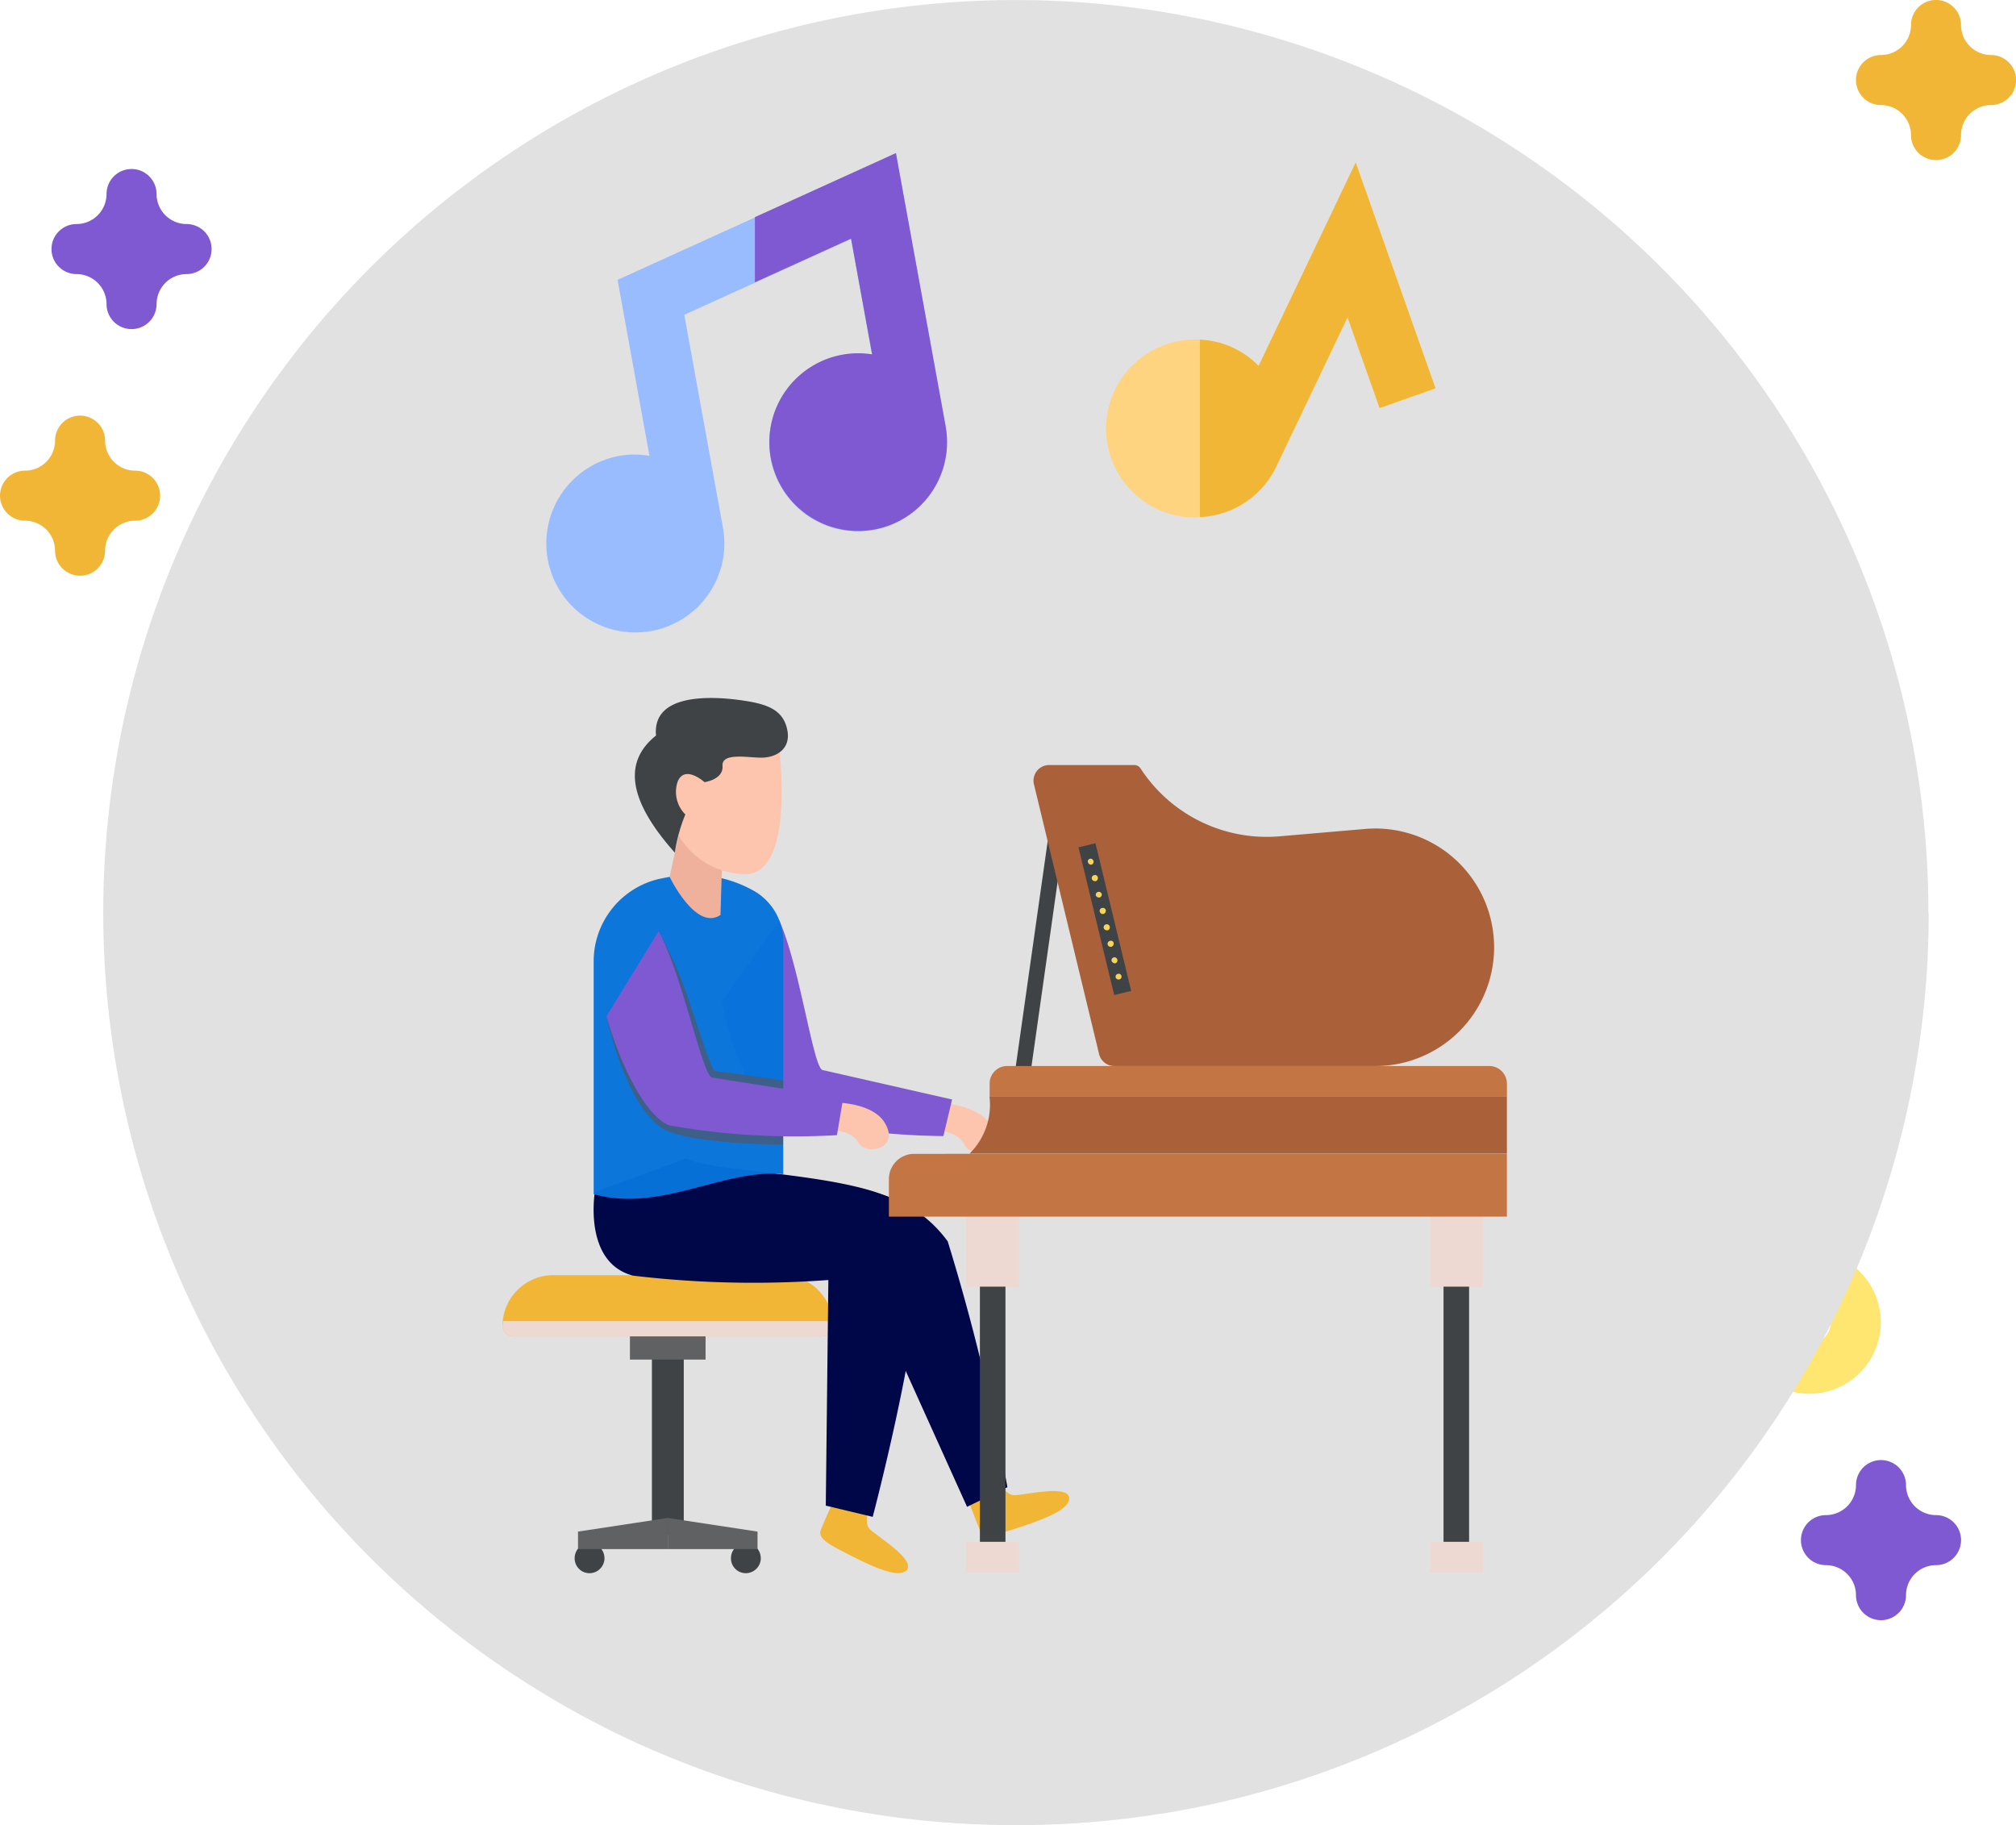 <svg xmlns="http://www.w3.org/2000/svg" width="46.136" height="41.768" viewBox="0 0 46.136 41.768">
  <g id="Group_1054" data-name="Group 1054" transform="translate(-416.5 -1029)">
    <g id="Group_1052" data-name="Group 1052" transform="translate(1319.5 -477.018)">
      <g id="Group_1049" data-name="Group 1049" transform="translate(-903 1506.018)">
        <path id="Path_4751" data-name="Path 4751" d="M405.681,371.928a1.636,1.636,0,1,1,1.636-1.636A1.638,1.638,0,0,1,405.681,371.928Zm0-2.127a.491.491,0,1,0,.491.491A.492.492,0,0,0,405.681,369.8Z" transform="translate(-364.275 -340.034)" fill="#fee671"/>
        <path id="Path_4752" data-name="Path 4752" d="M68.751,156.072a.572.572,0,0,1-.572-.572.688.688,0,0,0-.687-.687.572.572,0,1,1,0-1.145.688.688,0,0,0,.687-.687.572.572,0,1,1,1.145,0,.688.688,0,0,0,.687.687.572.572,0,1,1,0,1.145.688.688,0,0,0-.687.687A.572.572,0,0,1,68.751,156.072Z" transform="translate(-65.741 -148.541)" fill="#7e59d1"/>
        <path id="Path_4753" data-name="Path 4753" d="M418.484,414.156a.572.572,0,0,1-.572-.572.688.688,0,0,0-.687-.687.572.572,0,1,1,0-1.145.688.688,0,0,0,.687-.687.572.572,0,0,1,1.145,0,.688.688,0,0,0,.687.687.572.572,0,1,1,0,1.145.687.687,0,0,0-.687.687A.572.572,0,0,1,418.484,414.156Z" transform="translate(-375.438 -377.081)" fill="#7e59d1"/>
        <g id="Group_867" data-name="Group 867">
          <path id="Path_4754" data-name="Path 4754" d="M429.484,122.285a.572.572,0,0,1-.572-.572.688.688,0,0,0-.687-.687.572.572,0,1,1,0-1.145.688.688,0,0,0,.687-.687.572.572,0,1,1,1.145,0,.688.688,0,0,0,.687.687.572.572,0,0,1,0,1.145.688.688,0,0,0-.687.687A.572.572,0,0,1,429.484,122.285Z" transform="translate(-385.179 -118.622)" fill="#f2b636"/>
          <path id="Path_4755" data-name="Path 4755" d="M58.459,205.369a.572.572,0,0,1-.572-.572.688.688,0,0,0-.687-.687.572.572,0,0,1,0-1.145.688.688,0,0,0,.687-.687.572.572,0,0,1,1.145,0,.688.688,0,0,0,.687.687.572.572,0,1,1,0,1.145.688.688,0,0,0-.687.687A.572.572,0,0,1,58.459,205.369Z" transform="translate(-56.627 -192.195)" fill="#f2b636"/>
        </g>
      </g>
      <g id="svgexport-6_28_" data-name="svgexport-6 (28)" transform="translate(-900.63 1506.018)">
        <path id="Path_5160" data-name="Path 5160" d="M41.768,20.883A20.87,20.87,0,0,1,27.216,40.789a20.466,20.466,0,0,1-3.011.715l-.014,0q-.759.121-1.534.187l-.332.025c-.156.01-.313.019-.471.026q-.483.023-.972.023t-1-.024q-.224-.01-.448-.026c-.112-.008-.222-.015-.333-.025q-.794-.066-1.571-.193c-.247-.04-.494-.083-.737-.132a20.628,20.628,0,0,1-3.079-.862q-.863-.315-1.69-.7-.281-.132-.559-.274-.713-.36-1.394-.774a20.884,20.884,0,1,1,31.69-17.872Zm0,0" transform="translate(0 0.001)" fill="#e1e1e1"/>
      </g>
    </g>
    <g id="svgexport-6_29_" data-name="svgexport-6 (29)" transform="translate(428.948 1020.298)">
      <g id="Group_1053" data-name="Group 1053" transform="translate(0.035 0)">
        <path id="Path_5238" data-name="Path 5238" d="M9.192,276.04,8.056,269.8l-3.227,1.466-3.144,1.428.73,4.028a2.011,2.011,0,0,0-.691,0,2.037,2.037,0,1,0,2.371,1.636l-.884-4.865,1.618-.735,2.2-1,.478,2.65a2.033,2.033,0,1,0,1.68,1.636Z" transform="translate(-0.035 -257.588)" fill="#9bf"/>
        <path id="Path_5239" data-name="Path 5239" d="M108.646,274.4a2.033,2.033,0,1,0,1.68,1.636l-1.136-6.242-3.227,1.466v1.491l2.2-1Z" transform="translate(-101.17 -257.589)" fill="#7e59d1"/>
        <path id="Path_5242" data-name="Path 5242" d="M289.546,274.428l-2.222,4.655a1.982,1.982,0,0,0-1.343-.6,2.037,2.037,0,1,0-.1,4.071c.033,0,.064-.012.1-.014a2.032,2.032,0,0,0,1.744-1.144h0l1.634-3.422.734,2.076,1.279-.452Z" transform="translate(-271.004 -262.008)" fill="#ffd480"/>
        <path id="Path_5243" data-name="Path 5243" d="M332.709,281.393h0l1.634-3.422.734,2.076,1.279-.452-1.826-5.166-2.222,4.655a1.982,1.982,0,0,0-1.343-.6v4.058A2.032,2.032,0,0,0,332.709,281.393Z" transform="translate(-315.988 -262.008)" fill="#f2b636"/>
      </g>
    </g>
    <g id="svgexport-6_30_" data-name="svgexport-6 (30)" transform="translate(423 1035.846)">
      <g id="Group_993" data-name="Group 993" transform="translate(5 9.126)">
        <path id="Path_4817" data-name="Path 4817" d="M38.867,16.25l-.848,5.983H37.66l.848-5.983Z" transform="translate(-25.93 -13.691)" fill="#3f4346"/>
        <g id="Group_985" data-name="Group 985" transform="translate(0 13.208)">
          <path id="Path_4818" data-name="Path 4818" d="M14.52,48.83h.729v4.892H14.52Z" transform="translate(-11.101 -47.778)" fill="#3f4346"/>
          <path id="Path_4819" data-name="Path 4819" d="M13.12,47.97h1.731v1.189H13.12Z" transform="translate(-10.204 -47.227)" fill="#5f6163"/>
          <path id="Path_4820" data-name="Path 4820" d="M5.237,47.3h7.09a.237.237,0,0,0,.237-.237v0A1.163,1.163,0,0,0,11.4,45.9H6.164A1.163,1.163,0,0,0,5,47.064v0A.239.239,0,0,0,5.237,47.3Z" transform="translate(-5 -45.9)" fill="#f2b636"/>
          <path id="Path_4821" data-name="Path 4821" d="M5.011,48.83c0,.04-.011.075-.011.111v0a.237.237,0,0,0,.237.237h7.09a.237.237,0,0,0,.237-.237v0a1.064,1.064,0,0,0-.011-.111Z" transform="translate(-5 -47.778)" fill="#edd9d2"/>
          <g id="Group_983" data-name="Group 983" transform="translate(1.652 6.138)">
            <path id="Path_4822" data-name="Path 4822" d="M10.282,63.327a.345.345,0,0,1-.345.345.339.339,0,0,1-.338-.345.341.341,0,0,1,.682,0Z" transform="translate(-9.6 -62.99)" fill="#3f4346"/>
            <path id="Path_4823" data-name="Path 4823" d="M20.242,63.327a.345.345,0,0,1-.345.345.339.339,0,0,1-.338-.345.341.341,0,0,1,.682,0Z" transform="translate(-15.983 -62.99)" fill="#3f4346"/>
          </g>
          <g id="Group_984" data-name="Group 984" transform="translate(1.728 5.556)">
            <path id="Path_4824" data-name="Path 4824" d="M11.864,61.37l-2.054.312v.4h2.054Z" transform="translate(-9.81 -61.37)" fill="#5f6163"/>
            <path id="Path_4825" data-name="Path 4825" d="M15.53,61.37l2.054.312v.4H15.53Z" transform="translate(-13.476 -61.37)" fill="#5f6163"/>
          </g>
        </g>
        <g id="Group_987" data-name="Group 987" transform="translate(2.083)">
          <path id="Path_4826" data-name="Path 4826" d="M32.31,34.9s1.009.011,1.3.553c.327.618-.463.736-.625.417s-.5-.28-.812-.42Z" transform="translate(-24.495 -25.643)" fill="#fdc5ae"/>
          <path id="Path_4827" data-name="Path 4827" d="M20.284,23.29c.467,1.031.772,3.333.988,3.426l2.97.675-.2.837a16.583,16.583,0,0,1-3.811-.481c-.535-.251-1.034-1.49-1.264-2.593Z" transform="translate(-16.036 -18.203)" fill="#7e59d1"/>
          <path id="Path_4828" data-name="Path 4828" d="M35.212,58.84s.18.37.377.388,1.293-.273,1.279.083c-.011.2-.363.4-1.142.654-.481.154-.812.277-.9.068s-.334-.862-.334-.862Z" transform="translate(-25.982 -40.985)" fill="#f2b636"/>
          <path id="Path_4829" data-name="Path 4829" d="M29.986,47.734,27.4,42.006l.176-1.516a2.892,2.892,0,0,1,1.968,1.171,47.583,47.583,0,0,1,1.365,5.624Z" transform="translate(-21.438 -29.225)" fill="#000748"/>
          <path id="Path_4830" data-name="Path 4830" d="M26.374,60.047s-.136.391-.007.542,1.11.722.844.963c-.151.136-.539.029-1.268-.345-.449-.233-.769-.377-.686-.589s.374-.848.374-.848Z" transform="translate(-20.057 -41.581)" fill="#f2b636"/>
          <path id="Path_4831" data-name="Path 4831" d="M17.19,46.657s1.541-5.836.97-6.863-4.629-.97-5.229-1.343l-2.1.772s-.273,1.613.873,1.914a23.326,23.326,0,0,0,4.471.1L16.116,46.4Z" transform="translate(-10.801 -27.918)" fill="#000748"/>
          <path id="Path_4832" data-name="Path 4832" d="M10.81,27.71V22.4a1.937,1.937,0,0,1,1.48-1.9c.1-.022.208-.043.323-.061a2.859,2.859,0,0,1,1.871.334,1.33,1.33,0,0,1,.664,1.164l0,5.315C13.78,27.121,12.347,28.137,10.81,27.71Z" transform="translate(-10.807 -16.355)" fill="#0874db" opacity="0.97"/>
          <g id="Group_986" data-name="Group 986" transform="translate(0.301 5.331)">
            <path id="Path_4833" data-name="Path 4833" d="M17.785,27.389v.377c-.553-.093-1.1-.19-1.656-.295l-.022,0h0a.437.437,0,0,1-.111-.09.448.448,0,0,1-.04-.065.6.6,0,0,1-.054-.122,1.6,1.6,0,0,1-.079-.219c-.043-.144-.09-.291-.126-.435l-.233-.866c-.072-.291-.144-.575-.233-.858a6.047,6.047,0,0,0-.3-.844,9.28,9.28,0,0,1,.718,1.645l.284.851c.047.136.1.277.147.413.029.068.054.136.083.2a.4.4,0,0,0,.04.079l.011.014a.013.013,0,0,1,.011,0v0C16.744,27.242,17.268,27.314,17.785,27.389Z" transform="translate(-13.748 -23.97)" fill="#3d5f88"/>
            <path id="Path_4834" data-name="Path 4834" d="M15.214,31.944c.151,0,.305,0,.463,0v.384c-.158,0-.312,0-.47-.007a11.666,11.666,0,0,1-1.72-.165,3.226,3.226,0,0,1-.435-.126,1.09,1.09,0,0,1-.384-.277,3.037,3.037,0,0,1-.485-.736,7.073,7.073,0,0,1-.542-1.623,8.616,8.616,0,0,0,.708,1.534,3.451,3.451,0,0,0,.5.65.852.852,0,0,0,.309.2,2.748,2.748,0,0,0,.388.079,13.6,13.6,0,0,0,1.674.093Z" transform="translate(-11.64 -27.443)" fill="#3d5f88"/>
            <path id="Path_4835" data-name="Path 4835" d="M18.511,32.9v0a.013.013,0,0,0-.011,0Z" transform="translate(-16.036 -29.693)" fill="#558cce"/>
          </g>
          <path id="Path_4836" data-name="Path 4836" d="M18.27,31.54l.047,0s-.014,0-.018,0Z" transform="translate(-15.587 -23.49)" fill="#5488c6"/>
          <path id="Path_4837" data-name="Path 4837" d="M18.27,31.62l.04,0a.022.022,0,0,1-.014,0Z" transform="translate(-15.587 -23.541)" fill="#5488c6"/>
          <path id="Path_4838" data-name="Path 4838" d="M15.9,17.28l-.251,1.164s.6,1.253,1.164.873l.05-1.641Z" transform="translate(-13.908 -14.351)" fill="#efb19c"/>
          <path id="Path_4839" data-name="Path 4839" d="M15.192,13.505a1.813,1.813,0,0,0,1.674,1.106c1.178-.079.7-3.222.7-3.222l-1.552.09-1.225.74Z" transform="translate(-13.357 -10.577)" fill="#fdc5ae"/>
          <path id="Path_4840" data-name="Path 4840" d="M14.348,12.665a3.741,3.741,0,0,1,.241-.873.731.731,0,0,1-.18-.74c.158-.417.618,0,.618,0s.435-.057.413-.37.564-.19.891-.19.675-.19.593-.625-.406-.575-.858-.657c-.424-.075-2.252-.348-2.148.776C13.12,10.621,13.339,11.534,14.348,12.665Z" transform="translate(-12.488 -9.126)" fill="#3f4346"/>
          <path id="Path_4841" data-name="Path 4841" d="M25.461,34.887s1.009-.057,1.332.463c.366.6-.413.765-.6.46s-.521-.244-.837-.366Z" transform="translate(-20.131 -25.633)" fill="#fdc5ae"/>
          <path id="Path_4842" data-name="Path 4842" d="M12.822,23.98c.539,1,.995,3.272,1.218,3.351l3.006.47-.144.848a16.526,16.526,0,0,1-3.836-.223c-.553-.215-1.135-1.415-1.437-2.5Z" transform="translate(-11.332 -18.645)" fill="#7e59d1"/>
        </g>
        <path id="Path_4843" data-name="Path 4843" d="M47.878,32.972v.3H36.04v-.3a.4.4,0,0,1,.4-.4H47.479A.406.406,0,0,1,47.878,32.972Z" transform="translate(-24.892 -24.15)" fill="#c47544"/>
        <path id="Path_4844" data-name="Path 4844" d="M47.057,34.52v1.307H34.76a1.569,1.569,0,0,0,.456-1.307Z" transform="translate(-24.072 -25.4)" fill="#aa6139"/>
        <g id="Group_989" data-name="Group 989" transform="translate(10.613 11.491)">
          <path id="Path_4845" data-name="Path 4845" d="M35.42,46.22h.585v6.253H35.42Z" transform="translate(-35.108 -44.388)" fill="#3f4346"/>
          <g id="Group_988" data-name="Group 988">
            <path id="Path_4846" data-name="Path 4846" d="M34.55,41.12h1.21V43.1H34.55Z" transform="translate(-34.55 -41.12)" fill="#edd9d2"/>
            <path id="Path_4847" data-name="Path 4847" d="M34.55,62.89h1.21V63.6H34.55Z" transform="translate(-34.55 -55.071)" fill="#edd9d2"/>
          </g>
        </g>
        <g id="Group_991" data-name="Group 991" transform="translate(21.226 11.491)">
          <path id="Path_4848" data-name="Path 4848" d="M64.96,46.22h.585v6.253H64.96Z" transform="translate(-64.651 -44.388)" fill="#3f4346"/>
          <g id="Group_990" data-name="Group 990">
            <path id="Path_4849" data-name="Path 4849" d="M64.1,41.12h1.21V43.1H64.1Z" transform="translate(-64.1 -41.12)" fill="#edd9d2"/>
            <path id="Path_4850" data-name="Path 4850" d="M64.1,62.89h1.21V63.6H64.1Z" transform="translate(-64.1 -55.071)" fill="#edd9d2"/>
          </g>
        </g>
        <path id="Path_4851" data-name="Path 4851" d="M43.763,38.17v1.437H29.62v-.858a.578.578,0,0,1,.578-.578Z" transform="translate(-20.778 -27.739)" fill="#c47544"/>
        <path id="Path_4852" data-name="Path 4852" d="M40.333,20.012l-1.49-6.17a.357.357,0,0,1,.348-.442h1.95a.169.169,0,0,1,.14.075,3.444,3.444,0,0,0,3.189,1.555l1.965-.169a2.718,2.718,0,1,1,.233,5.427H40.681A.36.36,0,0,1,40.333,20.012Z" transform="translate(-26.681 -11.865)" fill="#aa6139"/>
        <path id="Path_4853" data-name="Path 4853" d="M0,0H.4V3.477H0Z" transform="translate(13.181 3.418) rotate(-13.592)" fill="#3f4346"/>
        <g id="Group_992" data-name="Group 992" transform="translate(13.395 3.678)">
          <path id="Path_4854" data-name="Path 4854" d="M42.933,22.083A.068.068,0,0,1,42.987,22a.066.066,0,1,1,.029.129.022.022,0,0,1-.014,0A.066.066,0,0,1,42.933,22.083Zm-.093-.377a.069.069,0,0,1,.054-.083.071.071,0,0,1,.036.136c-.007,0-.011,0-.022,0A.086.086,0,0,1,42.84,21.706Zm-.09-.374a.07.07,0,0,1,.054-.086.065.065,0,0,1,.083.047.079.079,0,0,1-.054.09h-.014A.073.073,0,0,1,42.75,21.332Zm-.09-.381a.069.069,0,0,1,.054-.083.068.068,0,0,1,.083.054.065.065,0,0,1-.054.083s-.007,0-.014,0A.072.072,0,0,1,42.66,20.951Zm-.09-.374a.063.063,0,0,1,.054-.083.067.067,0,0,1,.083.047.079.079,0,0,1-.054.09h-.014A.069.069,0,0,1,42.57,20.578Zm-.093-.377a.07.07,0,0,1,.136-.029.067.067,0,0,1-.054.083s-.007,0-.014,0A.076.076,0,0,1,42.477,20.2Zm-.09-.374a.068.068,0,0,1,.054-.083.064.064,0,0,1,.083.047.074.074,0,0,1-.047.09h-.014A.075.075,0,0,1,42.387,19.827Zm-.09-.377a.067.067,0,0,1,.054-.083.07.07,0,0,1,.029.136.022.022,0,0,1-.014,0A.073.073,0,0,1,42.3,19.45Z" transform="translate(-42.296 -19.366)" fill="#f9d557"/>
        </g>
      </g>
    </g>
  </g>
</svg>
